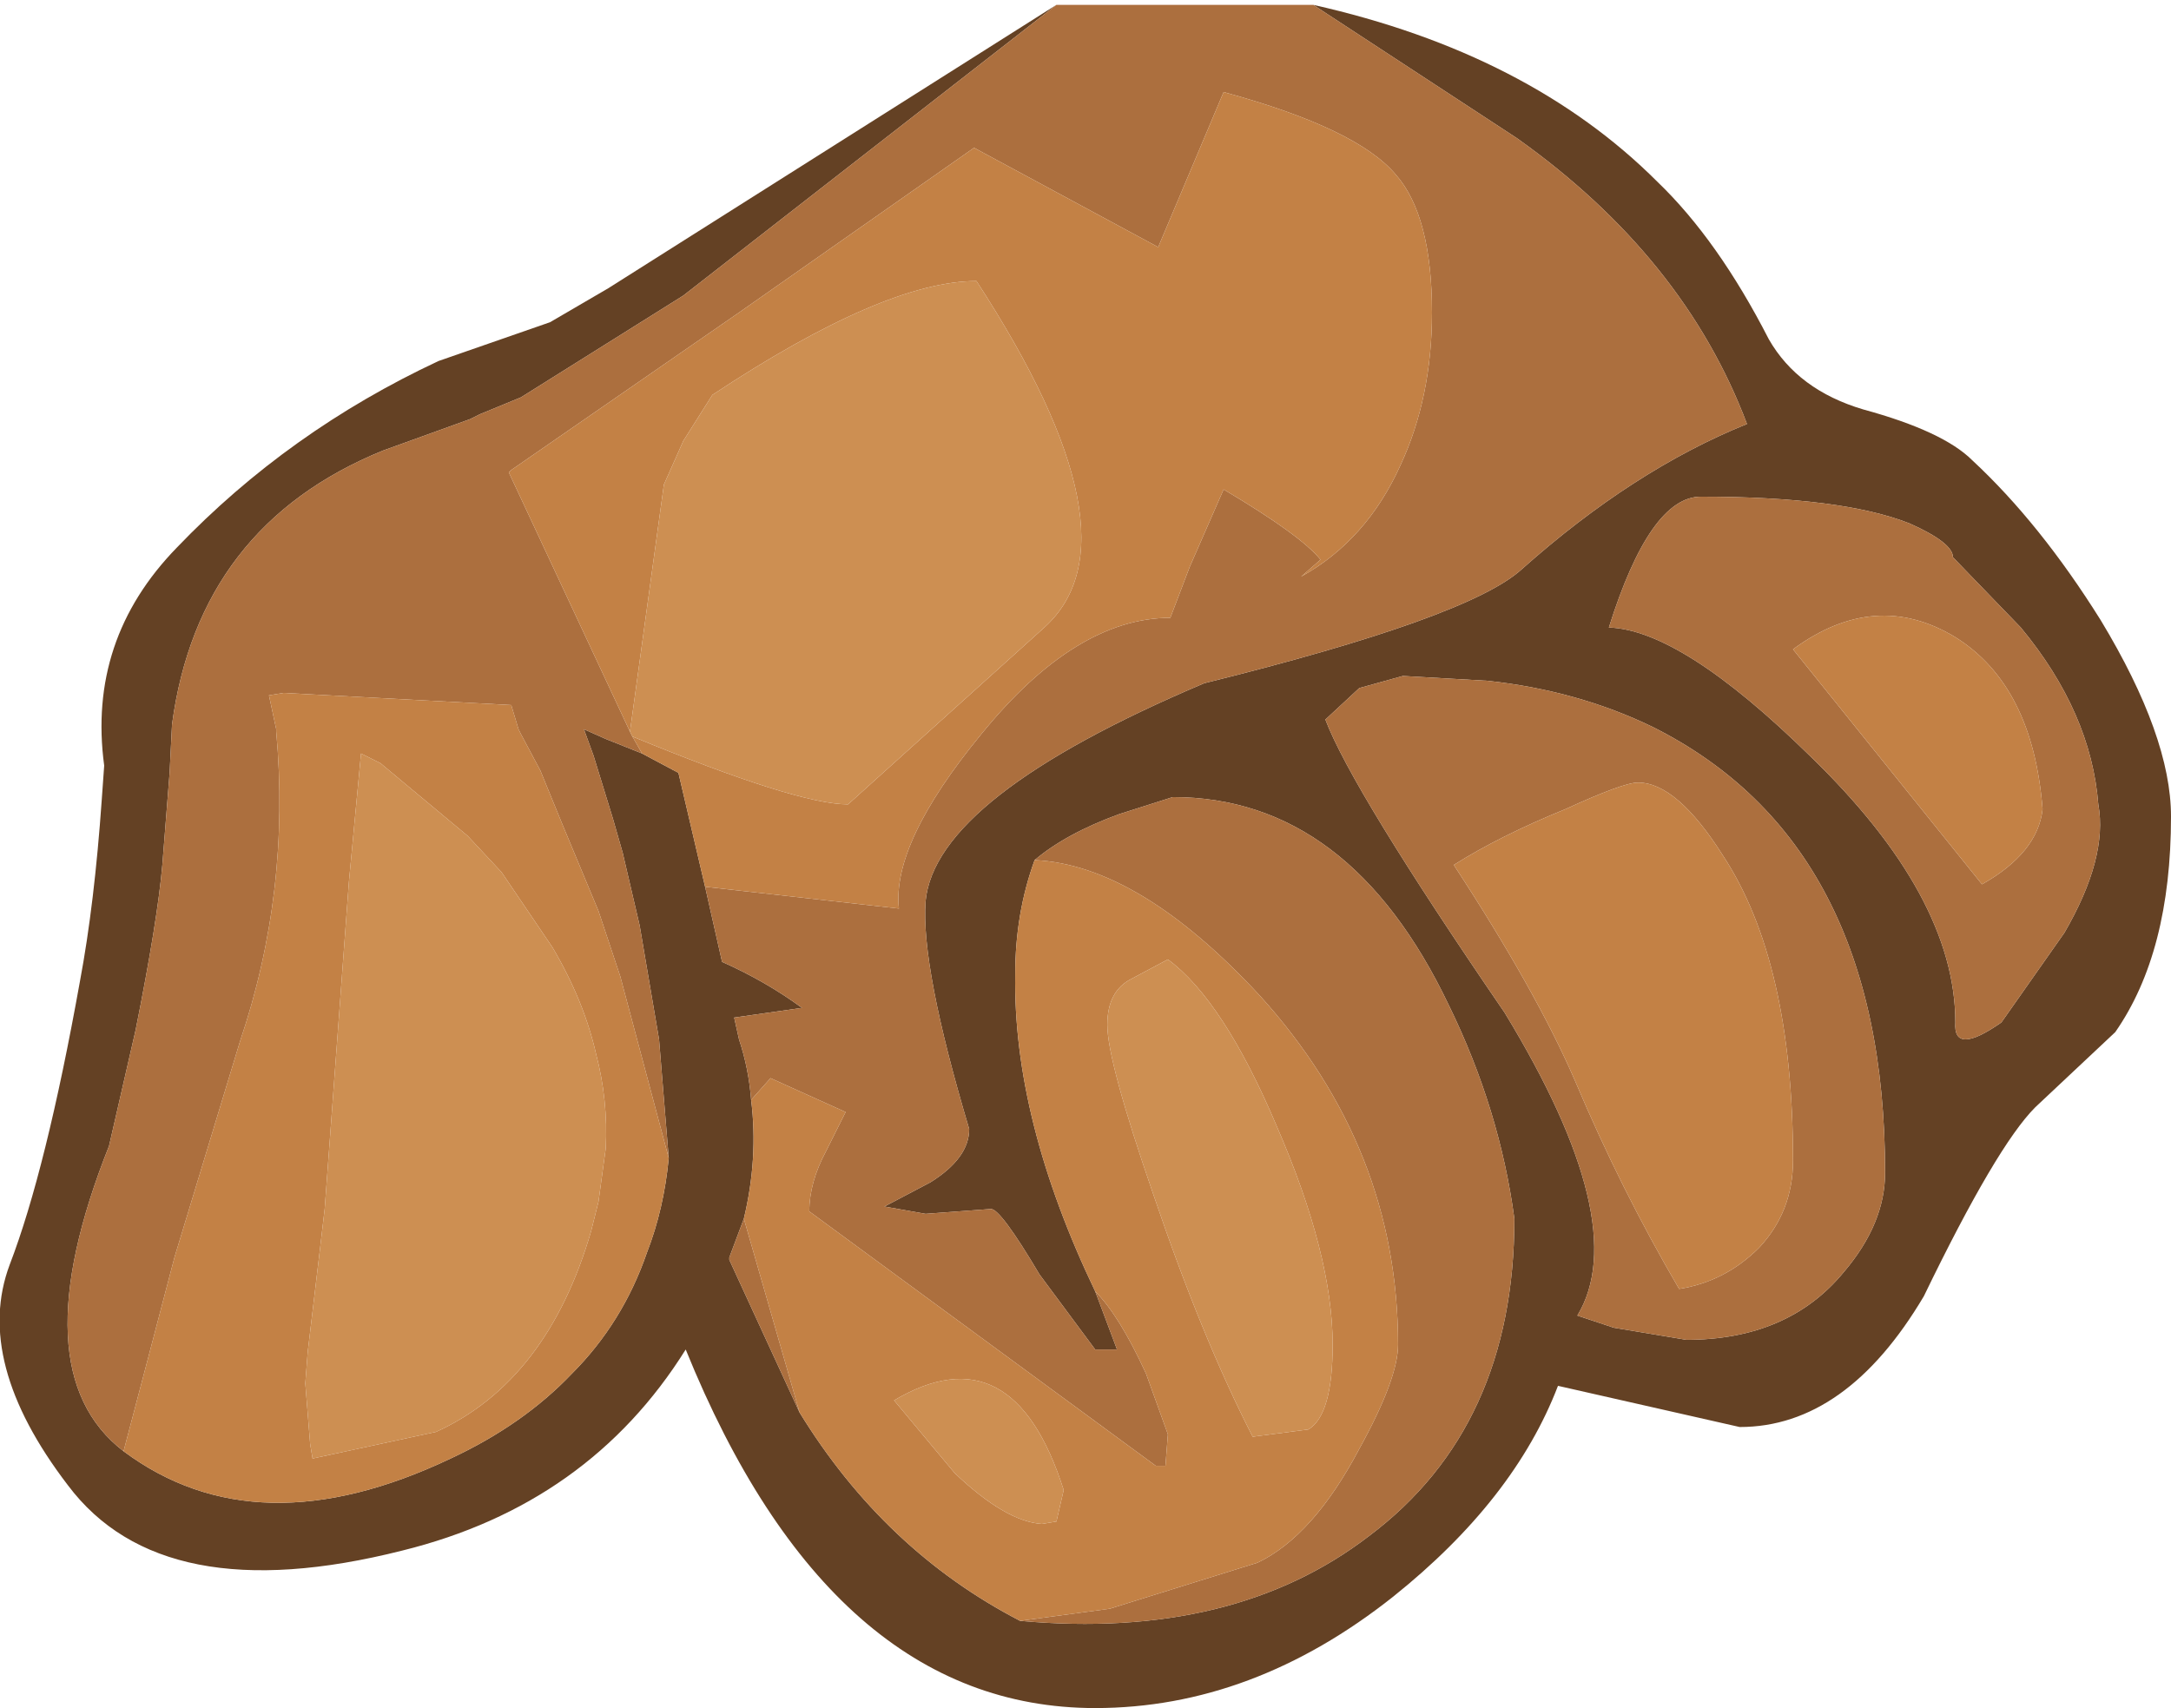 <?xml version="1.0" encoding="UTF-8" standalone="no"?>
<svg xmlns:ffdec="https://www.free-decompiler.com/flash" xmlns:xlink="http://www.w3.org/1999/xlink" ffdec:objectType="shape" height="35.25px" width="44.8px" xmlns="http://www.w3.org/2000/svg">
  <g transform="matrix(1.0, 0.0, 0.0, 1.0, 21.7, 5.4)">
    <path d="M5.4 -5.3 Q9.85 -4.3 12.5 -1.65 13.75 -0.45 14.8 1.6 15.4 2.65 16.75 3.05 18.4 3.5 19.0 4.1 20.4 5.4 21.65 7.4 23.1 9.8 23.1 11.45 23.1 14.25 21.95 15.9 L20.3 17.45 Q19.5 18.25 18.0 21.35 16.4 24.05 14.2 24.05 L10.45 23.2 Q9.55 25.55 7.05 27.55 4.15 29.85 0.9 29.85 -4.55 29.85 -7.55 22.45 -9.55 25.65 -13.4 26.6 -18.35 27.85 -20.3 25.25 -22.25 22.7 -21.5 20.7 -20.75 18.75 -20.05 14.85 -19.75 13.25 -19.6 11.1 L-19.55 10.4 Q-19.9 7.8 -18.05 5.9 -15.75 3.5 -12.65 2.05 L-10.35 1.25 -9.15 0.55 0.1 -5.3 -7.6 0.7 -10.95 2.8 -11.8 3.15 -12.0 3.25 -13.8 3.9 Q-17.6 5.45 -18.15 9.55 L-18.2 10.55 -18.35 12.45 Q-18.45 13.6 -18.9 15.85 L-19.45 18.25 Q-21.3 22.9 -19.15 24.55 -16.4 26.6 -12.4 24.7 -10.9 24.0 -9.9 22.95 -8.85 21.9 -8.35 20.45 -8.0 19.55 -7.9 18.5 L-8.1 16.05 -8.5 13.7 -8.85 12.2 -9.05 11.5 -9.45 10.2 -9.65 9.65 -9.2 9.85 -8.45 10.15 -7.7 10.55 -7.15 12.9 -6.8 14.45 Q-5.9 14.85 -5.15 15.4 L-6.55 15.6 -6.45 16.05 Q-6.25 16.65 -6.2 17.3 -6.05 18.5 -6.35 19.75 L-6.65 20.55 -6.65 20.6 -5.2 23.75 Q-3.45 26.6 -0.65 28.05 3.75 28.45 6.55 26.3 9.55 24.05 9.55 19.75 9.25 17.5 8.2 15.35 6.15 11.05 2.5 11.05 L1.4 11.4 Q0.3 11.8 -0.35 12.35 -0.75 13.45 -0.75 14.7 -0.8 17.7 0.9 21.25 L1.35 22.45 0.9 22.45 -0.25 20.9 Q-1.05 19.55 -1.25 19.55 L-2.6 19.65 -3.45 19.5 -2.5 19.0 Q-1.7 18.5 -1.7 17.9 -2.7 14.55 -2.6 13.2 -2.4 11.05 3.15 8.7 8.6 7.35 9.7 6.35 12.0 4.3 14.35 3.35 13.05 -0.1 9.6 -2.55 L5.4 -5.3 M20.9 13.85 Q21.8 12.3 21.6 11.2 21.45 9.3 20.0 7.55 L18.6 6.1 Q18.6 5.8 17.7 5.4 16.3 4.85 13.4 4.85 12.35 4.85 11.5 7.55 13.0 7.6 15.65 10.2 18.65 13.1 18.65 15.7 18.6 16.4 19.6 15.7 L20.9 13.85 M6.35 8.8 L5.65 9.45 Q6.2 10.9 9.35 15.5 12.0 19.85 10.85 21.75 L11.6 22.0 13.1 22.25 Q15.2 22.25 16.35 20.85 17.2 19.85 17.2 18.8 17.2 12.0 12.4 9.6 10.85 8.85 9.0 8.65 L7.25 8.55 6.35 8.8" fill="#644124" fill-rule="evenodd" stroke="none"/>
    <path d="M5.4 -5.3 L9.6 -2.55 Q13.05 -0.1 14.35 3.35 12.0 4.3 9.7 6.35 8.6 7.35 3.15 8.7 -2.4 11.05 -2.6 13.2 -2.7 14.55 -1.7 17.9 -1.7 18.5 -2.5 19.0 L-3.45 19.5 -2.6 19.65 -1.25 19.55 Q-1.05 19.55 -0.25 20.9 L0.9 22.45 1.35 22.45 0.9 21.25 Q1.4 21.75 1.95 22.95 L2.4 24.2 2.35 24.85 2.15 24.85 -5.0 19.6 Q-5.0 19.0 -4.65 18.35 L-4.25 17.55 -5.8 16.85 -6.2 17.3 Q-6.25 16.65 -6.45 16.05 L-6.55 15.6 -5.15 15.4 Q-5.9 14.85 -6.8 14.45 L-7.15 12.9 -3.15 13.35 Q-3.3 12.0 -1.45 9.75 0.5 7.35 2.45 7.35 L2.85 6.3 3.55 4.7 Q5.15 5.65 5.55 6.15 L5.15 6.5 Q6.5 5.75 7.2 4.2 7.85 2.8 7.85 1.05 7.85 -0.95 7.1 -1.8 6.3 -2.75 3.55 -3.5 L2.2 -0.3 -1.6 -2.35 -6.45 1.05 -11.15 4.3 -11.2 4.35 -8.7 9.7 -8.65 9.8 -8.45 10.15 -9.2 9.85 -9.65 9.65 -9.45 10.2 -9.05 11.5 -8.85 12.2 -8.5 13.7 -8.1 16.05 -7.9 18.5 -8.9 14.75 -9.35 13.4 -10.1 11.6 -10.55 10.5 -10.95 9.75 -11.0 9.65 -11.15 9.15 -15.85 8.9 -16.15 8.95 -16.0 9.65 -16.0 9.7 Q-15.7 13.0 -16.75 16.1 L-18.1 20.55 -18.65 22.65 -19.15 24.55 Q-21.3 22.9 -19.45 18.25 L-18.9 15.85 Q-18.45 13.6 -18.35 12.45 L-18.2 10.55 -18.15 9.55 Q-17.6 5.45 -13.8 3.9 L-12.0 3.25 -11.8 3.15 -10.95 2.8 -7.6 0.7 0.1 -5.3 5.4 -5.3 M-0.35 12.35 Q0.3 11.8 1.4 11.4 L2.5 11.05 Q6.15 11.05 8.2 15.35 9.25 17.5 9.55 19.75 9.55 24.05 6.55 26.3 3.75 28.45 -0.65 28.05 L1.2 27.8 4.25 26.85 Q5.4 26.3 6.35 24.5 7.15 23.05 7.15 22.35 7.15 18.3 4.3 15.15 1.8 12.45 -0.35 12.35 M-5.2 23.75 L-6.65 20.6 -6.65 20.55 -6.35 19.75 -5.2 23.75 M20.9 13.85 L19.6 15.7 Q18.6 16.4 18.65 15.7 18.65 13.1 15.65 10.2 13.0 7.6 11.5 7.55 12.35 4.85 13.4 4.85 16.3 4.85 17.7 5.4 18.6 5.8 18.6 6.1 L20.0 7.55 Q21.45 9.3 21.6 11.2 21.8 12.3 20.9 13.85 M18.65 7.75 Q17.0 6.75 15.3 8.0 L19.2 12.85 Q20.35 12.2 20.45 11.3 20.25 8.75 18.65 7.75 M12.1 10.75 Q11.8 10.75 10.6 11.3 9.25 11.85 8.3 12.45 10.0 15.05 10.8 16.9 11.75 19.15 12.95 21.2 13.9 21.05 14.6 20.35 15.3 19.6 15.3 18.55 15.3 14.45 13.85 12.25 12.9 10.75 12.1 10.75 M6.35 8.8 L7.25 8.55 9.0 8.65 Q10.85 8.85 12.4 9.6 17.2 12.0 17.2 18.8 17.2 19.85 16.35 20.85 15.2 22.25 13.1 22.25 L11.6 22.0 10.85 21.75 Q12.0 19.85 9.35 15.5 6.2 10.9 5.65 9.45 L6.35 8.8" fill="#ac6f3e" fill-rule="evenodd" stroke="none"/>
    <path d="M0.9 21.25 Q-0.8 17.7 -0.75 14.7 -0.75 13.45 -0.35 12.35 1.8 12.45 4.3 15.15 7.15 18.3 7.15 22.35 7.15 23.05 6.35 24.5 5.4 26.3 4.25 26.85 L1.2 27.8 -0.65 28.05 Q-3.45 26.6 -5.2 23.75 L-6.35 19.75 Q-6.05 18.5 -6.2 17.3 L-5.8 16.85 -4.25 17.55 -4.65 18.35 Q-5.0 19.0 -5.0 19.6 L2.15 24.85 2.35 24.85 2.4 24.2 1.95 22.95 Q1.4 21.75 0.9 21.25 M-7.15 12.9 L-7.7 10.55 -8.45 10.15 -8.65 9.8 Q-5.25 11.2 -4.2 11.2 L-0.15 7.55 Q1.9 5.7 -1.55 0.4 -3.45 0.4 -7.0 2.75 L-7.6 3.7 -8.0 4.6 -8.7 9.7 -11.2 4.35 -11.15 4.3 -6.45 1.05 -1.6 -2.35 2.2 -0.3 3.55 -3.5 Q6.3 -2.75 7.1 -1.8 7.85 -0.95 7.85 1.05 7.85 2.8 7.2 4.2 6.5 5.75 5.15 6.5 L5.55 6.15 Q5.15 5.65 3.55 4.7 L2.85 6.3 2.45 7.35 Q0.5 7.35 -1.45 9.75 -3.3 12.0 -3.15 13.35 L-7.15 12.9 M-7.9 18.5 Q-8.0 19.55 -8.35 20.45 -8.85 21.9 -9.9 22.95 -10.9 24.0 -12.4 24.7 -16.4 26.6 -19.15 24.55 L-18.65 22.65 -18.1 20.55 -16.75 16.1 Q-15.7 13.0 -16.0 9.7 L-16.0 9.65 -16.15 8.95 -15.85 8.9 -11.15 9.15 -11.0 9.65 -10.95 9.75 -10.55 10.5 -10.1 11.6 -9.35 13.4 -8.9 14.75 -7.9 18.5 M12.1 10.75 Q12.9 10.75 13.85 12.25 15.3 14.45 15.3 18.55 15.3 19.6 14.6 20.35 13.9 21.05 12.95 21.2 11.75 19.15 10.8 16.9 10.0 15.05 8.3 12.45 9.25 11.85 10.6 11.3 11.8 10.75 12.1 10.75 M18.65 7.75 Q20.25 8.75 20.45 11.3 20.35 12.2 19.2 12.85 L15.3 8.0 Q17.0 6.75 18.65 7.75 M1.65 14.8 Q1.15 15.05 1.15 15.75 1.15 16.5 2.1 19.25 3.1 22.2 4.15 24.25 L5.3 24.1 Q5.8 23.8 5.8 22.35 5.8 20.5 4.65 17.85 3.55 15.25 2.4 14.4 L1.65 14.8 M-0.2 26.05 L0.1 26.0 0.25 25.35 Q-0.8 22.05 -3.25 23.5 L-2.0 25.0 Q-0.95 26.0 -0.2 26.05 M-14.25 10.15 L-14.5 12.8 -15.0 19.55 -15.1 20.4 -15.35 22.5 -15.4 23.15 -15.3 24.4 -15.25 24.7 -12.7 24.15 Q-10.4 23.1 -9.5 20.0 L-9.35 19.4 -9.2 18.3 Q-9.15 17.3 -9.4 16.35 -9.65 15.25 -10.3 14.15 L-11.35 12.6 -12.05 11.85 -13.85 10.35 -14.25 10.15" fill="#c38145" fill-rule="evenodd" stroke="none"/>
    <path d="M1.65 14.8 L2.4 14.4 Q3.55 15.25 4.65 17.85 5.8 20.5 5.8 22.35 5.8 23.8 5.3 24.1 L4.15 24.25 Q3.1 22.2 2.1 19.25 1.15 16.5 1.15 15.75 1.15 15.05 1.65 14.8 M-0.2 26.05 Q-0.95 26.0 -2.0 25.0 L-3.25 23.5 Q-0.8 22.05 0.25 25.35 L0.1 26.0 -0.2 26.05 M-8.7 9.7 L-8.0 4.6 -7.6 3.7 -7.0 2.75 Q-3.45 0.4 -1.55 0.4 1.9 5.7 -0.15 7.55 L-4.2 11.2 Q-5.25 11.2 -8.65 9.8 L-8.7 9.7 M-14.25 10.15 L-13.85 10.35 -12.05 11.85 -11.35 12.6 -10.3 14.15 Q-9.65 15.25 -9.4 16.35 -9.15 17.3 -9.2 18.3 L-9.35 19.4 -9.5 20.0 Q-10.4 23.1 -12.7 24.15 L-15.25 24.7 -15.3 24.4 -15.4 23.15 -15.35 22.5 -15.1 20.4 -15.0 19.55 -14.5 12.8 -14.25 10.15" fill="#cd8f52" fill-rule="evenodd" stroke="none"/>
  </g>
</svg>
